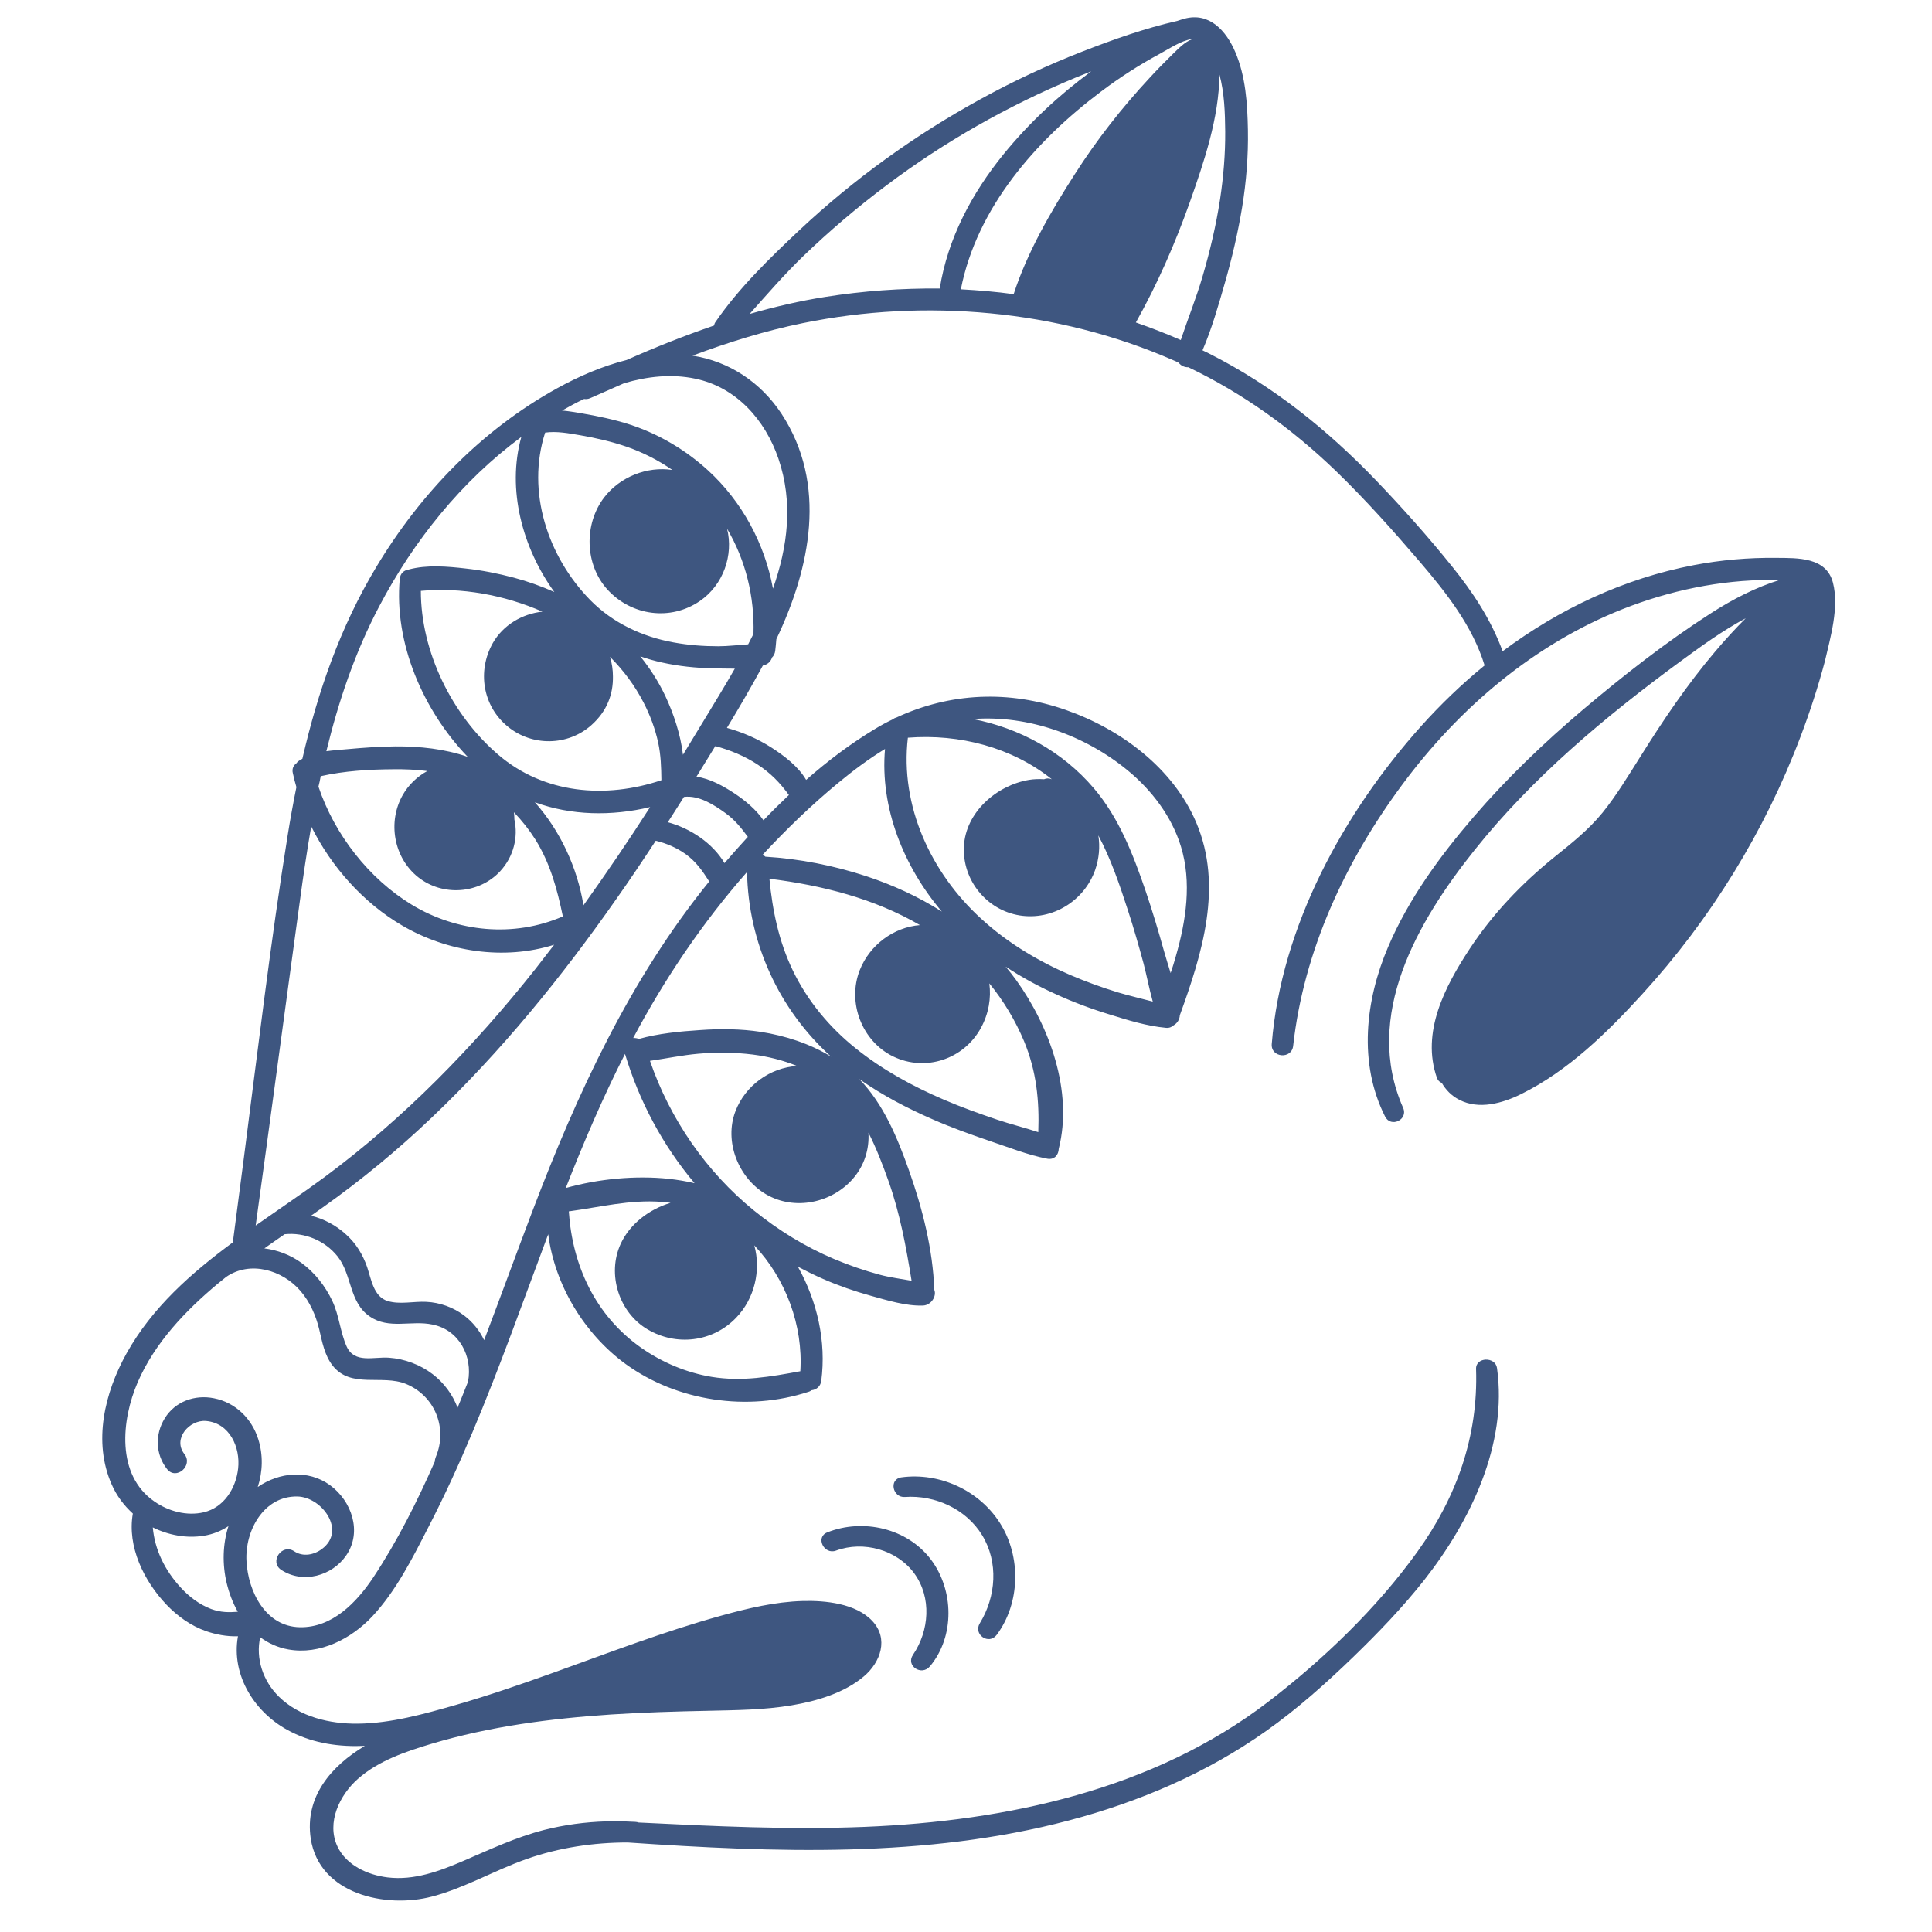<?xml version="1.0" encoding="UTF-8" standalone="no" ?>
<!DOCTYPE svg PUBLIC "-//W3C//DTD SVG 1.1//EN" "http://www.w3.org/Graphics/SVG/1.1/DTD/svg11.dtd">
<svg xmlns="http://www.w3.org/2000/svg" xmlns:xlink="http://www.w3.org/1999/xlink" version="1.1" width="120" height="120" viewBox="0 0 120 120" xml:space="preserve">
<desc>Created with Fabric.js 3.6.6</desc>
<defs>
</defs>
<g transform="matrix(1 0 0 1 60.17 59.56)"  >
<g style=""   >
		<g transform="matrix(1 0 0 1 -16.18 -25.57)"  >
<line style="stroke: rgb(0,0,0); stroke-width: 2; stroke-dasharray: none; stroke-linecap: butt; stroke-dashoffset: 0; stroke-linejoin: miter; stroke-miterlimit: 4; fill: rgb(0,0,0); fill-rule: nonzero; opacity: 1;"  x1="0" y1="0" x2="0" y2="0" />
</g>
		<g transform="matrix(1 0 0 1 -47.18 -53.57)"  >
<line style="stroke: rgb(0,0,0); stroke-width: 2; stroke-dasharray: none; stroke-linecap: butt; stroke-dashoffset: 0; stroke-linejoin: miter; stroke-miterlimit: 4; fill: rgb(0,0,0); fill-rule: nonzero; opacity: 1;"  x1="0" y1="0" x2="0" y2="0" />
</g>
		<g transform="matrix(1 0 0 1 -5.2 39.71)"  >
<path style="stroke: none; stroke-width: 1; stroke-dasharray: none; stroke-linecap: butt; stroke-dashoffset: 0; stroke-linejoin: miter; stroke-miterlimit: 4; fill: rgb(62,86,128); fill-rule: nonzero; opacity: 1;"  transform=" translate(-296.48, -441.29)" d="M 299.32 438.87 c -1.48 -1.94 -4.21 -2.55 -6.43 -1.67 c -0.75 0.3 -0.2 1.41 0.55 1.13 c 1.7 -0.63 3.79 -0.05 4.86 1.42 c 1.09 1.5 0.93 3.56 -0.08 5.05 c -0.47 0.69 0.53 1.34 1.05 0.72 C 300.82 443.67 300.77 440.78 299.32 438.87 z" stroke-linecap="round" />
</g>
		<g transform="matrix(1 0 0 1 -0.89 37.2)"  >
<path style="stroke: none; stroke-width: 1; stroke-dasharray: none; stroke-linecap: butt; stroke-dashoffset: 0; stroke-linejoin: miter; stroke-miterlimit: 4; fill: rgb(62,86,128); fill-rule: nonzero; opacity: 1;"  transform=" translate(-300.79, -438.78)" d="M 303.62 436.62 c -1.29 -2.03 -3.74 -3.16 -6.12 -2.84 c -0.8 0.11 -0.55 1.28 0.22 1.22 c 1.87 -0.13 3.8 0.75 4.79 2.37 c 1.03 1.68 0.87 3.82 -0.14 5.47 c -0.43 0.7 0.56 1.38 1.05 0.72 C 304.89 441.58 304.94 438.69 303.62 436.62 z" stroke-linecap="round" />
</g>
		<g transform="matrix(1 0 0 1 0 0)"  >
<path style="stroke: none; stroke-width: 1; stroke-dasharray: none; stroke-linecap: butt; stroke-dashoffset: 0; stroke-linejoin: miter; stroke-miterlimit: 4; fill: rgb(62,86,128); fill-rule: nonzero; opacity: 1;"  transform=" translate(-301.68, -401.57)" d="M 355.36 378.21 c -0.41 -1.61 -2.2 -1.54 -3.54 -1.55 c -1.71 -0.02 -3.42 0.13 -5.1 0.45 c -4.35 0.83 -8.37 2.73 -11.88 5.35 c -0.71 -1.95 -1.85 -3.67 -3.15 -5.28 c -1.48 -1.84 -3.06 -3.61 -4.69 -5.31 c -3.05 -3.18 -6.45 -5.91 -10.39 -7.9 c -0.14 -0.07 -0.28 -0.14 -0.41 -0.2 c 0.58 -1.35 0.99 -2.8 1.39 -4.19 c 0.44 -1.54 0.81 -3.11 1.07 -4.69 c 0.26 -1.59 0.39 -3.21 0.36 -4.82 c -0.03 -1.63 -0.14 -3.33 -0.79 -4.84 c -0.56 -1.31 -1.61 -2.48 -3.15 -2.06 c -0.15 0.04 -0.3 0.09 -0.45 0.14 c -2 0.45 -3.99 1.16 -5.89 1.9 c -2.18 0.85 -4.3 1.84 -6.35 2.97 c -4.05 2.22 -7.84 4.95 -11.21 8.11 c -1.85 1.74 -3.79 3.62 -5.23 5.72 c -0.05 0.07 -0.08 0.15 -0.09 0.22 c -1.84 0.63 -3.65 1.35 -5.43 2.14 c -1.51 0.38 -2.98 1.02 -4.32 1.76 c -4.68 2.58 -8.5 6.54 -11.23 11.1 c -2.23 3.71 -3.63 7.74 -4.59 11.91 c -0.08 0.04 -0.15 0.08 -0.22 0.13 c -0.06 0.04 -0.11 0.09 -0.15 0.15 c -0.18 0.13 -0.29 0.34 -0.22 0.62 c 0.06 0.29 0.14 0.58 0.22 0.86 c -0.2 0.99 -0.38 1.98 -0.54 2.98 c -1.07 6.67 -1.86 13.4 -2.73 20.1 c -0.22 1.71 -0.45 3.42 -0.67 5.13 c 0 0.02 0 0.04 0 0.06 c -2.6 1.92 -5.02 4.05 -6.61 6.9 c -1.36 2.44 -2.1 5.49 -0.92 8.15 c 0.3 0.69 0.76 1.3 1.31 1.8 c -0.36 2.05 0.69 4.19 2.09 5.66 c 0.68 0.71 1.51 1.31 2.45 1.64 c 0.57 0.2 1.3 0.35 1.99 0.32 c -0.44 2.42 1.05 4.83 3.32 5.95 c 1.44 0.72 2.99 0.93 4.56 0.86 c -2.07 1.24 -3.75 3.15 -3.36 5.76 c 0.53 3.46 4.67 4.35 7.53 3.6 c 2.06 -0.54 3.9 -1.64 5.9 -2.34 c 1.99 -0.7 4.14 -1.02 6.25 -1.02 c 9.14 0.62 18.5 0.99 27.42 -1.37 c 4.35 -1.15 8.53 -2.93 12.22 -5.54 c 1.94 -1.37 3.71 -2.95 5.42 -4.6 c 1.56 -1.51 3.07 -3.08 4.42 -4.79 c 2.86 -3.64 5.19 -8.42 4.52 -13.17 c -0.1 -0.72 -1.33 -0.69 -1.3 0.06 c 0.14 4.19 -1.21 7.97 -3.65 11.36 c -2.53 3.52 -5.84 6.69 -9.27 9.32 c -7.13 5.46 -16.23 7.4 -25.04 7.76 c -4.69 0.19 -9.38 -0.04 -14.06 -0.27 c -0.06 -0.02 -0.13 -0.04 -0.21 -0.04 c -0.49 -0.03 -0.98 -0.04 -1.47 -0.04 c -0.05 0 -0.1 0 -0.15 -0.01 c -0.07 0 -0.13 0 -0.19 0.02 c -1.29 0.04 -2.58 0.21 -3.84 0.53 c -1.75 0.45 -3.36 1.21 -5.01 1.92 c -1.49 0.64 -3.07 1.23 -4.71 1.03 c -1.23 -0.15 -2.56 -0.74 -3.12 -1.92 c -0.7 -1.49 0.14 -3.21 1.28 -4.21 c 1.27 -1.12 2.96 -1.69 4.56 -2.17 c 3.62 -1.08 7.39 -1.57 11.15 -1.82 c 2.01 -0.13 4.02 -0.19 6.02 -0.23 c 1.73 -0.04 3.48 -0.05 5.2 -0.34 c 1.55 -0.26 3.26 -0.76 4.49 -1.8 c 1.04 -0.88 1.55 -2.34 0.52 -3.44 c -1.02 -1.09 -2.92 -1.28 -4.32 -1.24 c -1.73 0.05 -3.4 0.45 -5.06 0.91 c -3.54 0.98 -6.97 2.3 -10.42 3.54 c -2.01 0.72 -4.03 1.42 -6.08 2.01 c -1.96 0.56 -4.02 1.14 -6.07 1.16 c -1.75 0.02 -3.63 -0.42 -4.91 -1.68 c -0.99 -0.97 -1.45 -2.37 -1.16 -3.69 c 0.5 0.37 1.08 0.64 1.75 0.76 c 1.96 0.35 3.91 -0.66 5.22 -2.06 c 1.48 -1.59 2.49 -3.61 3.47 -5.52 c 1 -1.93 1.9 -3.91 2.75 -5.92 c 1.7 -4.04 3.16 -8.18 4.7 -12.29 c 0.41 3.18 2.26 6.21 4.82 8.07 c 3.2 2.32 7.58 2.95 11.34 1.72 c 0.08 -0.02 0.14 -0.06 0.2 -0.1 c 0.28 -0.03 0.55 -0.22 0.6 -0.58 c 0.32 -2.45 -0.25 -4.94 -1.45 -7.09 c 0.52 0.27 1.04 0.53 1.57 0.76 c 0.96 0.42 1.94 0.76 2.95 1.04 c 1.01 0.28 2.2 0.65 3.25 0.61 c 0.51 -0.02 0.86 -0.59 0.7 -0.98 c -0.09 -2.51 -0.73 -5.03 -1.56 -7.38 c -0.72 -2.04 -1.58 -4.14 -3.1 -5.71 c 1.42 1 2.97 1.81 4.55 2.5 c 1.16 0.51 2.36 0.94 3.56 1.35 c 1.17 0.39 2.36 0.87 3.57 1.1 c 0.45 0.08 0.7 -0.25 0.71 -0.62 c 0.9 -3.56 -0.57 -7.59 -2.64 -10.47 c -0.21 -0.29 -0.43 -0.57 -0.66 -0.84 c 0.99 0.65 2.03 1.22 3.12 1.71 c 1.09 0.5 2.22 0.92 3.37 1.27 c 1.12 0.35 2.29 0.71 3.47 0.82 c 0.2 0.02 0.36 -0.05 0.48 -0.16 c 0.21 -0.12 0.37 -0.35 0.38 -0.62 c 1.39 -3.83 2.7 -8.01 1.02 -11.97 c -1.44 -3.39 -4.69 -5.8 -8.09 -6.99 c -3.55 -1.25 -7.21 -1.08 -10.54 0.47 c -0.09 0.02 -0.16 0.06 -0.22 0.11 c -0.38 0.18 -0.75 0.38 -1.11 0.6 c -1.51 0.91 -2.93 1.98 -4.27 3.16 c -0.49 -0.84 -1.38 -1.51 -2.16 -2.01 c -0.86 -0.55 -1.79 -0.95 -2.76 -1.22 c 0.77 -1.27 1.52 -2.56 2.23 -3.87 c 0.03 -0.01 0.07 -0.02 0.1 -0.03 c 0.24 -0.07 0.41 -0.26 0.47 -0.47 c 0.1 -0.1 0.18 -0.24 0.2 -0.42 c 0.03 -0.24 0.05 -0.48 0.07 -0.72 c 2.11 -4.43 3.19 -9.62 0.32 -14 c -1.28 -1.94 -3.24 -3.26 -5.53 -3.61 c 2.23 -0.83 4.5 -1.54 6.85 -2.02 c 3.83 -0.78 7.75 -0.98 11.64 -0.61 c 3.9 0.37 7.74 1.33 11.34 2.9 c 0.13 0.05 0.25 0.11 0.37 0.17 c 0.14 0.19 0.37 0.29 0.6 0.28 c 3.39 1.62 6.44 3.82 9.16 6.44 c 1.85 1.79 3.57 3.72 5.24 5.67 c 1.64 1.92 3.25 3.97 4 6.41 c -1.41 1.15 -2.73 2.42 -3.95 3.78 c -4.82 5.39 -8.68 12.43 -9.27 19.73 c -0.07 0.86 1.24 0.97 1.33 0.12 c 0.66 -5.93 3.25 -11.47 6.78 -16.23 c 3.52 -4.75 8.16 -8.71 13.69 -10.9 c 2.91 -1.15 6.05 -1.81 9.18 -1.81 c 0.2 0 0.42 -0.01 0.64 -0.02 c -1.55 0.47 -2.99 1.22 -4.36 2.1 c -2.77 1.78 -5.41 3.85 -7.92 5.97 c -2.43 2.06 -4.74 4.27 -6.81 6.68 c -2.09 2.43 -4.04 5.1 -5.3 8.06 c -1.42 3.31 -1.86 7.23 -0.19 10.54 c 0.36 0.72 1.45 0.19 1.12 -0.54 c -2.52 -5.71 0.9 -11.58 4.42 -15.99 c 3.62 -4.54 8.12 -8.3 12.79 -11.73 c 1.31 -0.96 2.63 -1.92 4.07 -2.69 c -0.66 0.66 -1.3 1.36 -1.9 2.07 c -1.74 2.05 -3.24 4.28 -4.66 6.55 c -0.74 1.17 -1.46 2.37 -2.33 3.45 c -0.86 1.06 -1.93 1.91 -2.99 2.76 c -2.03 1.64 -3.83 3.52 -5.27 5.71 c -1.54 2.34 -3.02 5.18 -2.03 8.01 c 0.06 0.16 0.17 0.26 0.3 0.31 c 0.25 0.43 0.6 0.8 1.09 1.05 c 1.22 0.63 2.67 0.22 3.83 -0.35 c 2.92 -1.44 5.35 -3.82 7.52 -6.2 c 4.26 -4.66 7.62 -10.11 9.85 -16.02 c 0.58 -1.53 1.09 -3.1 1.51 -4.68 C 355.2 381.6 355.75 379.74 355.36 378.21 z M 265.07 379.66 c 2.14 -4.07 5.11 -7.77 8.82 -10.51 c -0.91 3.26 0.07 6.89 2.05 9.63 c -0.81 -0.36 -1.65 -0.66 -2.51 -0.89 c -0.98 -0.26 -1.99 -0.46 -3 -0.57 c -1.14 -0.13 -2.4 -0.24 -3.52 0.06 c -0.01 0 -0.01 0.01 -0.02 0.01 c -0.27 0.03 -0.52 0.22 -0.55 0.58 c -0.36 3.98 1.44 8.15 4.22 11.05 c -1.44 -0.5 -2.98 -0.66 -4.5 -0.65 c -0.98 0.01 -1.97 0.08 -2.95 0.17 c -0.44 0.04 -0.89 0.07 -1.33 0.13 C 262.54 385.56 263.56 382.52 265.07 379.66 z M 279.4 382.81 c 0.83 0.83 1.54 1.78 2.08 2.83 c 0.41 0.79 0.72 1.63 0.91 2.49 c 0.17 0.79 0.19 1.55 0.2 2.34 c -3.45 1.16 -7.29 0.86 -10.14 -1.59 c -2.86 -2.45 -4.8 -6.37 -4.8 -10.17 c 2.51 -0.23 5.18 0.25 7.55 1.29 c -1.25 0.13 -2.44 0.83 -3.08 1.95 c -0.98 1.74 -0.63 3.92 0.93 5.19 c 1.51 1.24 3.73 1.21 5.19 -0.09 c 0.98 -0.87 1.36 -1.93 1.34 -3.03 C 279.58 383.62 279.52 383.21 279.4 382.81 z M 288.76 406.1 c -1.25 -0.19 -2.51 -0.2 -3.77 -0.11 c -1.25 0.08 -2.59 0.21 -3.8 0.55 c -0.11 -0.05 -0.23 -0.06 -0.35 -0.06 c 1.96 -3.69 4.31 -7.17 7.07 -10.31 c 0.08 4.4 1.97 8.53 5.22 11.47 C 291.81 406.83 290.29 406.34 288.76 406.1 z M 283.06 415.23 c -2.07 -0.22 -4.39 0 -6.41 0.57 c 1.11 -2.83 2.3 -5.62 3.68 -8.33 c 0.89 2.96 2.35 5.69 4.32 8.03 C 284.13 415.38 283.6 415.29 283.06 415.23 z M 286.51 395.62 C 286.51 395.62 286.51 395.62 286.51 395.62 c -0.73 -1.24 -2.12 -2.16 -3.52 -2.54 c 0.33 -0.52 0.67 -1.04 1 -1.57 c 0.93 -0.12 1.87 0.49 2.59 1.01 c 0.59 0.43 0.98 0.93 1.38 1.47 C 287.46 394.53 286.98 395.08 286.51 395.62 z M 274.73 391.84 c 2.26 0.83 4.77 0.87 7.16 0.3 c -1.33 2.07 -2.71 4.1 -4.14 6.1 C 277.37 395.91 276.31 393.61 274.73 391.84 z M 261.43 390.22 c 1.47 -0.33 3.01 -0.42 4.5 -0.43 c 0.71 -0.01 1.42 0.02 2.12 0.11 c -0.62 0.34 -1.16 0.85 -1.52 1.48 c -0.96 1.68 -0.57 3.91 0.96 5.12 c 1.52 1.2 3.78 1.04 5.09 -0.38 c 0.84 -0.91 1.12 -2.12 0.88 -3.21 c 0 -0.15 -0.01 -0.3 -0.03 -0.45 c 0.5 0.52 0.95 1.09 1.33 1.69 c 0.93 1.49 1.36 3.1 1.71 4.78 c -3.03 1.32 -6.56 0.99 -9.39 -0.73 c -2.65 -1.61 -4.79 -4.35 -5.79 -7.33 C 261.34 390.67 261.39 390.45 261.43 390.22 z M 260.13 398.01 c 0.21 -1.56 0.44 -3.12 0.71 -4.67 c 1.26 2.53 3.25 4.75 5.64 6.15 c 2.81 1.65 6.33 2.18 9.45 1.2 c -0.39 0.51 -0.78 1.01 -1.17 1.51 c -3.82 4.82 -8.14 9.25 -13.09 12.92 c -1.38 1.02 -2.84 2 -4.28 3.01 C 258.32 411.42 259.21 404.71 260.13 398.01 z M 255.59 440.34 c 0.15 0.62 0.38 1.23 0.69 1.78 c -0.54 0.04 -1.05 0.05 -1.65 -0.17 c -0.74 -0.28 -1.38 -0.77 -1.91 -1.35 c -0.97 -1.06 -1.6 -2.33 -1.72 -3.72 c 0.97 0.48 2.08 0.69 3.16 0.52 c 0.57 -0.09 1.09 -0.3 1.54 -0.6 C 255.34 437.92 255.31 439.17 255.59 440.34 z M 268.58 432.5 c -0.04 0.1 -0.06 0.19 -0.06 0.28 c -1.1 2.5 -2.33 4.95 -3.82 7.2 c -1.04 1.56 -2.55 3.14 -4.57 3.1 c -2.12 -0.04 -3.21 -2.21 -3.31 -4.1 c -0.11 -1.86 1.05 -4.06 3.16 -4.02 c 1.52 0.03 3.05 2.11 1.54 3.25 c -0.5 0.38 -1.19 0.52 -1.74 0.15 c -0.76 -0.5 -1.56 0.66 -0.8 1.16 c 1.34 0.88 3.16 0.38 4.04 -0.91 c 1 -1.46 0.33 -3.38 -1.02 -4.36 c -1.36 -0.98 -3.15 -0.8 -4.48 0.12 c 0.31 -0.95 0.34 -2 0.03 -2.97 c -0.4 -1.28 -1.42 -2.28 -2.75 -2.54 c -1.19 -0.24 -2.42 0.2 -3.06 1.25 c -0.61 0.99 -0.58 2.22 0.14 3.14 c 0.57 0.73 1.65 -0.21 1.08 -0.93 c -0.74 -0.95 0.32 -2.14 1.35 -2.05 c 1.47 0.13 2.14 1.64 1.99 2.96 c -0.14 1.23 -0.88 2.41 -2.13 2.71 c -1.05 0.25 -2.2 -0.06 -3.07 -0.67 c -2.39 -1.65 -2.05 -5.06 -1.04 -7.4 c 1.06 -2.45 2.96 -4.44 4.98 -6.13 c 0.17 -0.14 0.34 -0.28 0.52 -0.42 c 1.48 -1.02 3.49 -0.44 4.62 0.88 c 0.59 0.69 0.95 1.52 1.16 2.39 c 0.18 0.77 0.33 1.6 0.83 2.24 c 1.14 1.45 3.06 0.53 4.56 1.14 C 268.52 428.71 269.33 430.71 268.58 432.5 z M 270.58 427.83 c -0.14 0.34 -0.27 0.69 -0.41 1.03 c -0.08 0.19 -0.16 0.39 -0.24 0.58 c -0.31 -0.81 -0.84 -1.54 -1.55 -2.08 c -0.77 -0.59 -1.74 -0.95 -2.71 -1.02 c -0.95 -0.07 -2.14 0.38 -2.63 -0.7 c -0.4 -0.9 -0.46 -1.92 -0.89 -2.83 c -0.44 -0.93 -1.1 -1.77 -1.93 -2.37 c -0.68 -0.49 -1.48 -0.79 -2.29 -0.89 c 0.42 -0.3 0.84 -0.59 1.26 -0.88 c 1.24 -0.13 2.5 0.39 3.29 1.38 c 0.9 1.14 0.71 2.86 2 3.73 c 1.19 0.82 2.58 0.22 3.89 0.5 C 270.02 424.61 270.88 426.24 270.58 427.83 z M 274.57 417.26 c -1.01 2.66 -1.98 5.33 -2.99 7.99 c -0.28 -0.59 -0.7 -1.12 -1.24 -1.53 c -0.67 -0.51 -1.51 -0.81 -2.35 -0.85 c -0.78 -0.04 -1.64 0.18 -2.4 -0.05 c -0.88 -0.27 -1.02 -1.36 -1.28 -2.12 c -0.27 -0.77 -0.68 -1.45 -1.29 -2 c -0.63 -0.58 -1.38 -0.98 -2.19 -1.18 c 0.25 -0.18 0.5 -0.35 0.75 -0.53 c 2.38 -1.69 4.63 -3.55 6.74 -5.56 c 4.3 -4.09 8.07 -8.72 11.47 -13.58 c 0.84 -1.19 1.65 -2.4 2.45 -3.62 c 0.66 0.16 1.29 0.43 1.84 0.82 c 0.66 0.47 1.06 1.05 1.48 1.71 C 280.62 402.85 277.35 409.95 274.57 417.26 z M 291.22 427.18 c -1.85 0.34 -3.62 0.66 -5.51 0.35 c -1.57 -0.26 -3.08 -0.9 -4.38 -1.81 c -2.84 -2 -4.27 -5.1 -4.49 -8.47 c 1.94 -0.26 3.78 -0.74 5.76 -0.59 c 0.19 0.01 0.37 0.03 0.56 0.06 c -1.33 0.4 -2.53 1.31 -3.1 2.55 c -0.86 1.88 -0.11 4.26 1.67 5.31 c 1.79 1.06 4.05 0.79 5.5 -0.72 c 1.15 -1.19 1.56 -2.95 1.13 -4.5 C 290.31 421.43 291.4 424.33 291.22 427.18 z M 296.69 415.35 c 0.72 2.03 1.1 4.1 1.44 6.21 c -0.66 -0.12 -1.32 -0.2 -1.96 -0.37 c -0.97 -0.26 -1.92 -0.59 -2.85 -0.98 c -1.8 -0.76 -3.47 -1.79 -4.99 -3.02 c -2.96 -2.41 -5.21 -5.68 -6.45 -9.29 c 1 -0.14 1.98 -0.35 2.99 -0.44 c 1.13 -0.1 2.27 -0.09 3.4 0.05 c 0.93 0.12 1.87 0.35 2.75 0.71 c -1.67 0.1 -3.22 1.21 -3.83 2.81 c -0.72 1.88 0.18 4.15 1.9 5.16 c 1.76 1.03 4.08 0.55 5.4 -0.97 c 0.72 -0.83 1.02 -1.85 0.96 -2.86 C 295.95 413.34 296.34 414.37 296.69 415.35 z M 305.12 406.69 c 0.77 1.86 0.95 3.69 0.88 5.64 c -0.84 -0.28 -1.71 -0.49 -2.54 -0.77 c -1.12 -0.38 -2.24 -0.78 -3.33 -1.25 c -1.94 -0.83 -3.8 -1.85 -5.45 -3.17 c -1.64 -1.31 -3 -2.94 -3.92 -4.84 c -0.88 -1.82 -1.27 -3.74 -1.46 -5.71 c 3.28 0.41 6.52 1.23 9.35 2.88 c -1.63 0.13 -3.12 1.23 -3.74 2.8 c -0.79 2.01 0.14 4.42 2.08 5.36 c 2.01 0.97 4.39 0.17 5.45 -1.78 c 0.48 -0.88 0.64 -1.84 0.52 -2.76 C 303.85 404.18 304.58 405.4 305.12 406.69 z M 311.54 389.85 c 1.5 1.23 2.75 2.87 3.32 4.74 c 0.68 2.22 0.32 4.6 -0.31 6.79 c -0.1 0.36 -0.21 0.72 -0.33 1.07 c -0.14 -0.46 -0.28 -0.91 -0.41 -1.36 c -0.35 -1.26 -0.73 -2.52 -1.15 -3.76 c -0.77 -2.25 -1.65 -4.53 -3.21 -6.36 c -1.95 -2.29 -4.63 -3.74 -7.51 -4.3 C 305.37 386.41 308.91 387.69 311.54 389.85 z M 297.9 387.83 c 3.21 -0.25 6.46 0.6 8.94 2.58 c -0.19 -0.07 -0.35 -0.06 -0.48 0 c -0.32 -0.02 -0.64 -0.01 -0.94 0.04 c -2.01 0.34 -3.94 2.01 -4.04 4.14 c -0.1 2.09 1.41 3.95 3.47 4.28 c 2.03 0.32 4 -0.9 4.68 -2.82 c 0.25 -0.72 0.31 -1.45 0.2 -2.15 c 0.78 1.46 1.33 3.09 1.83 4.63 c 0.36 1.1 0.68 2.22 0.98 3.33 c 0.2 0.76 0.35 1.58 0.57 2.36 c -0.72 -0.19 -1.45 -0.36 -2.16 -0.57 c -1.01 -0.31 -2 -0.67 -2.96 -1.08 c -2 -0.86 -3.92 -2.01 -5.53 -3.49 C 299.34 396.24 297.4 392.07 297.9 387.83 z M 293.57 390.64 c 0.92 -0.76 1.89 -1.49 2.91 -2.11 c -0.32 3.65 1.16 7.31 3.53 10.1 c -1.46 -0.93 -3.06 -1.66 -4.7 -2.2 c -2.01 -0.66 -4.14 -1.08 -6.26 -1.21 c -0.05 -0.05 -0.11 -0.09 -0.18 -0.11 C 290.35 393.52 291.91 392.01 293.57 390.64 z M 288.54 389.48 c 0.83 0.54 1.42 1.15 1.97 1.91 c -0.54 0.51 -1.07 1.03 -1.58 1.57 c -0.46 -0.67 -1.13 -1.22 -1.77 -1.65 c -0.71 -0.47 -1.53 -0.93 -2.39 -1.06 c 0.39 -0.63 0.78 -1.27 1.17 -1.9 C 286.86 388.6 287.74 388.96 288.54 389.48 z M 285.16 386.87 c -0.41 0.68 -0.82 1.35 -1.23 2.02 c -0.15 -1.28 -0.59 -2.57 -1.1 -3.66 c -0.42 -0.88 -0.94 -1.7 -1.55 -2.45 c 0.44 0.15 0.89 0.28 1.35 0.38 c 1.04 0.23 2.09 0.34 3.15 0.36 c 0.43 0.01 0.9 0.02 1.37 0.02 C 286.49 384.7 285.8 385.81 285.16 386.87 z M 288.31 381.38 c -0.11 0.22 -0.22 0.44 -0.33 0.65 c -0.62 0.04 -1.25 0.12 -1.86 0.12 c -0.93 0 -1.86 -0.07 -2.78 -0.24 c -1.94 -0.35 -3.77 -1.21 -5.16 -2.62 c -2.65 -2.7 -3.99 -6.75 -2.81 -10.41 c 0.73 -0.1 1.45 0.04 2.21 0.17 c 0.97 0.17 1.93 0.39 2.86 0.71 c 1 0.35 1.95 0.83 2.83 1.44 c -1.57 -0.24 -3.25 0.43 -4.23 1.7 c -1.28 1.67 -1.21 4.19 0.21 5.74 c 1.49 1.62 3.91 1.95 5.73 0.7 c 1.46 -1 2.1 -2.86 1.69 -4.49 C 287.82 376.8 288.38 379.06 288.31 381.38 z M 289.86 370.5 c 0.93 2.73 0.58 5.46 -0.34 8.07 c -0.51 -2.79 -1.92 -5.41 -4.03 -7.34 c -1.39 -1.27 -3.04 -2.25 -4.83 -2.84 c -1.01 -0.33 -2.05 -0.54 -3.09 -0.72 c -0.38 -0.06 -0.76 -0.13 -1.15 -0.16 c 0.44 -0.25 0.9 -0.5 1.37 -0.72 c 0.12 0.02 0.24 0.01 0.38 -0.05 c 0.7 -0.31 1.4 -0.62 2.11 -0.93 c 1.44 -0.42 2.93 -0.59 4.41 -0.28 C 287.25 366.06 289.04 368.1 289.86 370.5 z M 292.78 360.45 c -1.6 0.25 -3.17 0.62 -4.71 1.06 c 1.08 -1.21 2.14 -2.44 3.32 -3.58 c 1.63 -1.57 3.36 -3.04 5.17 -4.4 c 3.6 -2.71 7.55 -4.95 11.71 -6.68 c 0.34 -0.14 0.68 -0.27 1.02 -0.41 c -2.01 1.48 -3.87 3.21 -5.44 5.14 c -1.97 2.42 -3.48 5.25 -3.97 8.35 C 297.49 359.91 295.12 360.08 292.78 360.45 z M 301.19 359.98 c 1 -5.08 4.65 -9.23 8.69 -12.27 c 1.16 -0.88 2.39 -1.67 3.67 -2.36 c 0.58 -0.31 1.32 -0.82 1.98 -0.91 c 0.01 0 0.03 0 0.04 0 c -0.49 0.18 -0.85 0.58 -1.22 0.93 c -0.49 0.48 -0.97 0.97 -1.43 1.47 c -1.72 1.85 -3.28 3.84 -4.64 5.97 c -1.48 2.3 -2.96 4.85 -3.81 7.47 C 303.38 360.13 302.29 360.04 301.19 359.98 z M 314.85 363.13 c -0.91 -0.4 -1.85 -0.76 -2.79 -1.09 c 1.33 -2.37 2.43 -4.88 3.34 -7.44 c 0.89 -2.52 1.83 -5.27 1.85 -7.97 c 0.31 1.14 0.35 2.39 0.36 3.54 c 0.01 1.41 -0.11 2.82 -0.32 4.22 c -0.25 1.63 -0.63 3.23 -1.09 4.8 C 315.81 360.52 315.29 361.81 314.85 363.13 z" stroke-linecap="round" />
</g>
</g>
</g>
</svg>
